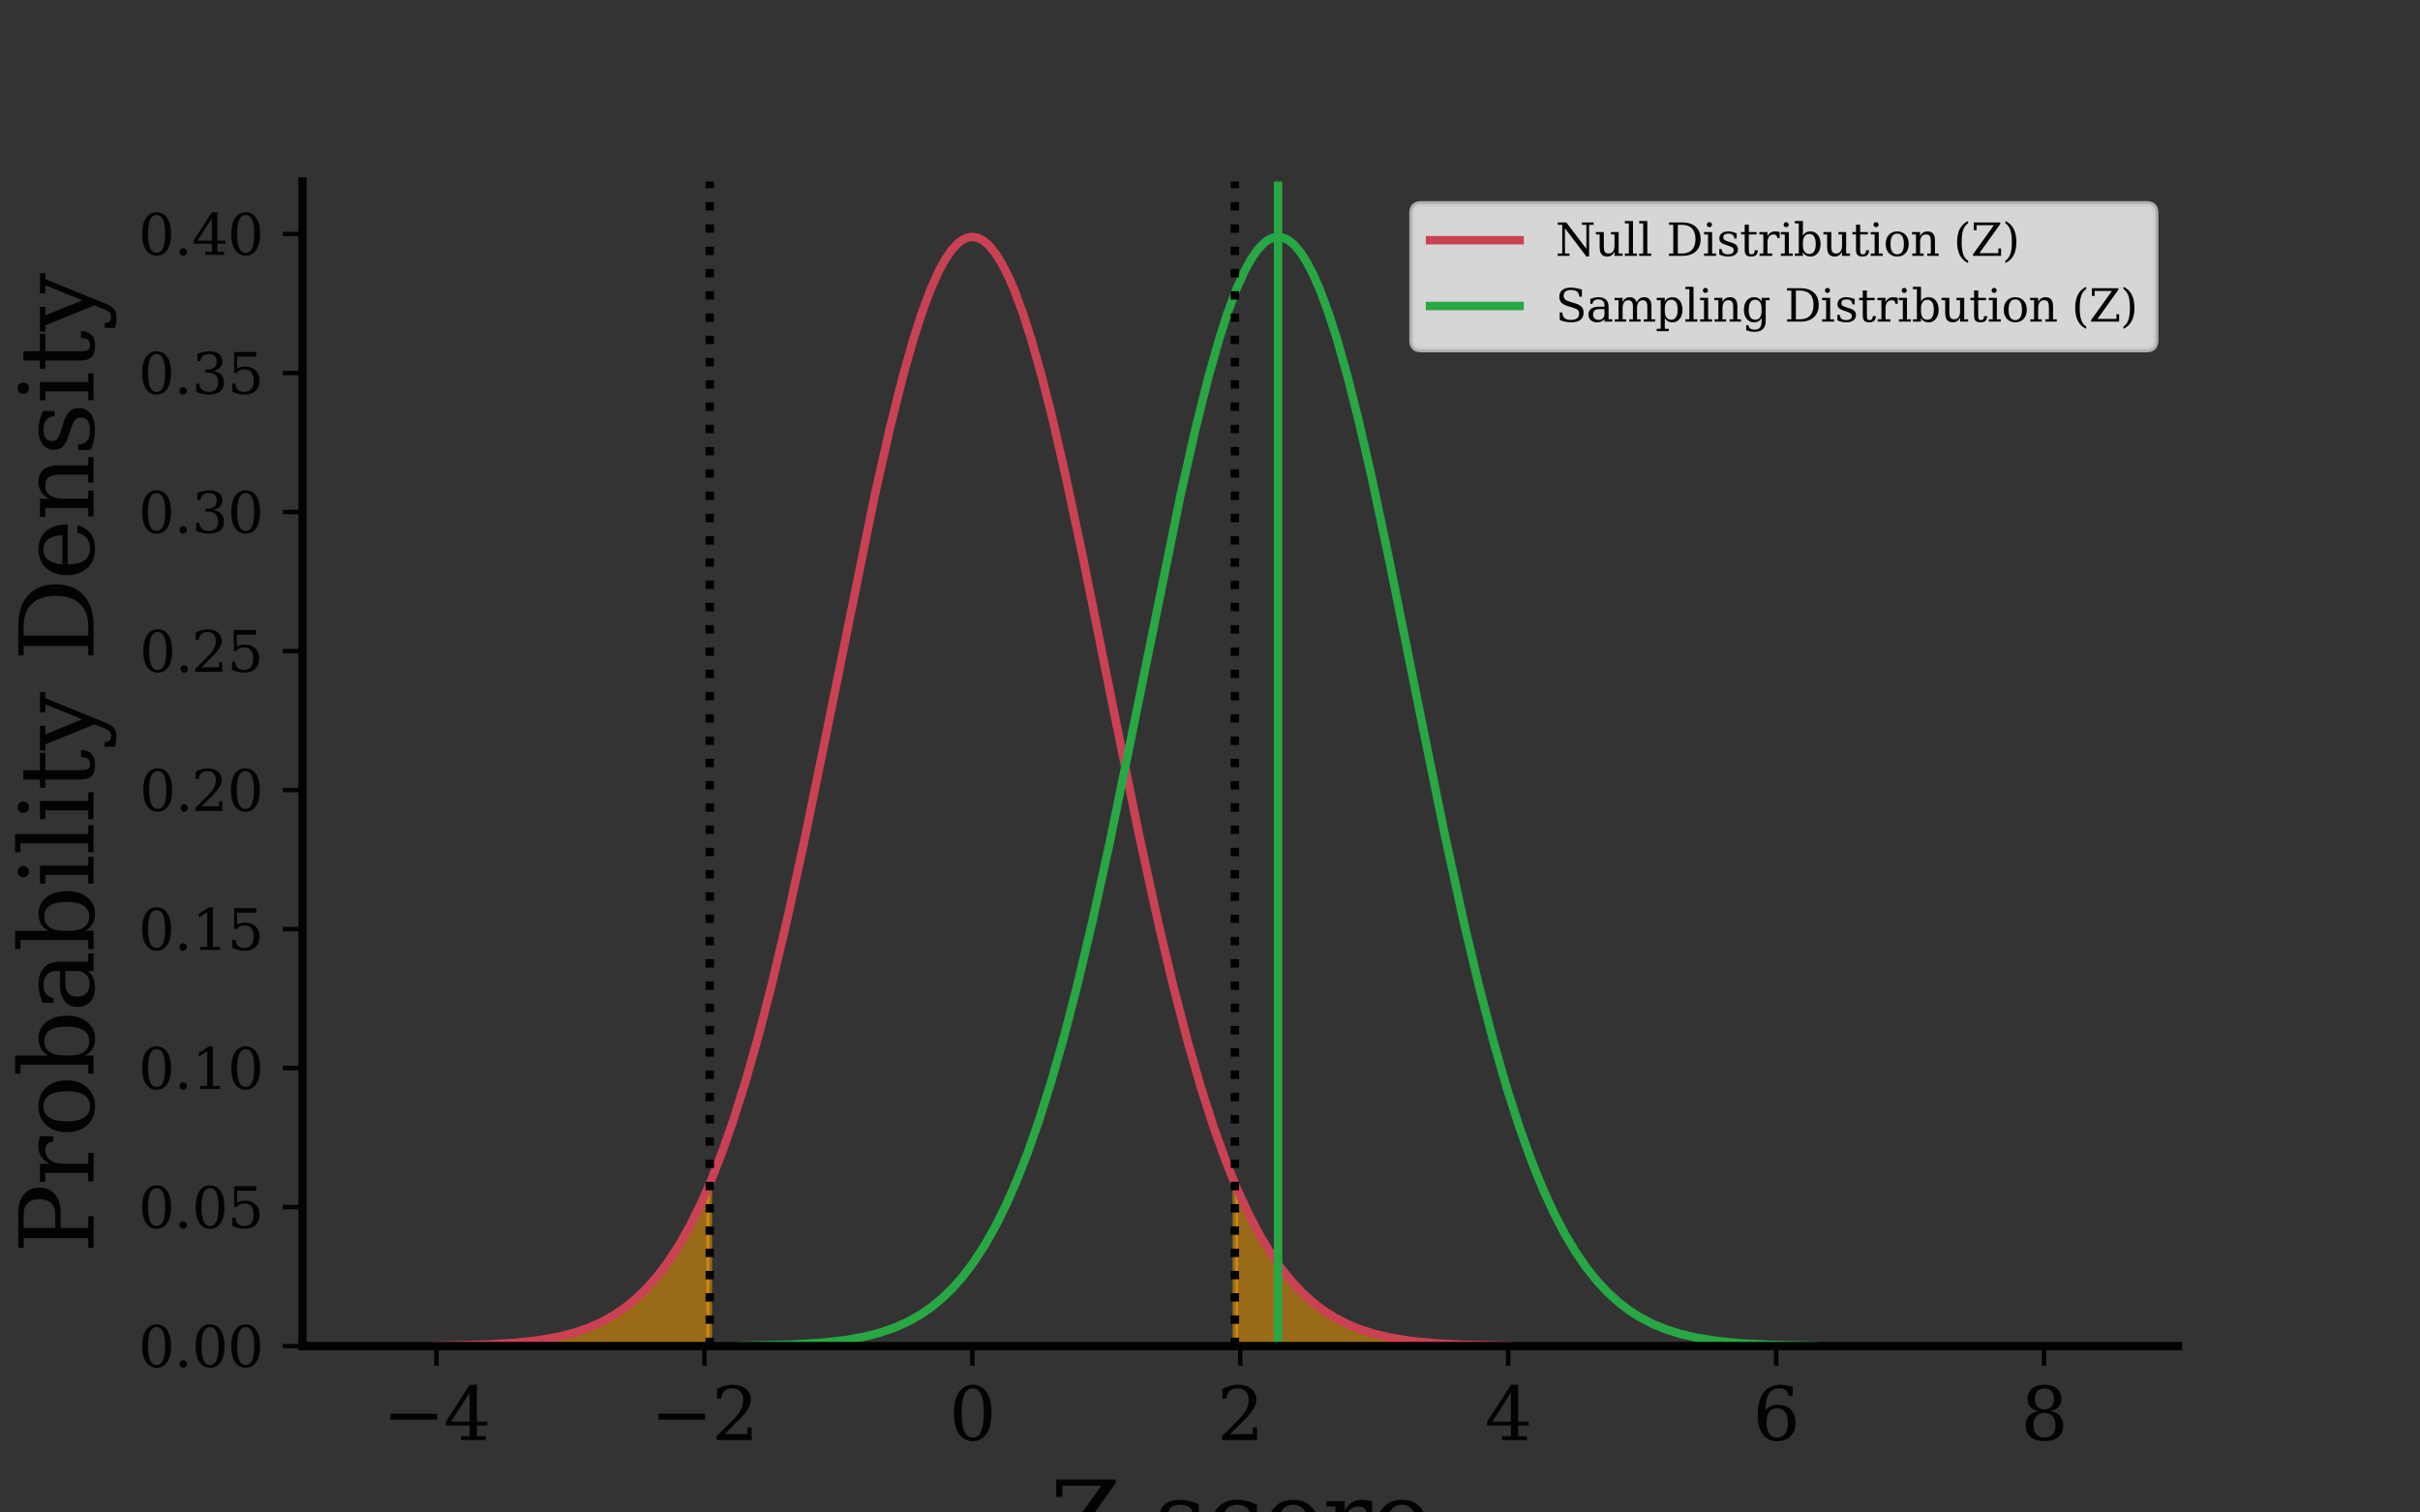 <?xml version="1.0" encoding="utf-8" standalone="no"?>
<!DOCTYPE svg PUBLIC "-//W3C//DTD SVG 1.1//EN"
  "http://www.w3.org/Graphics/SVG/1.1/DTD/svg11.dtd">
<svg xmlns:xlink="http://www.w3.org/1999/xlink" width="432pt" height="270pt" viewBox="0 0 432 270" xmlns="http://www.w3.org/2000/svg" version="1.1">
 <rect x="0" y="0" width="432" height="270" fill="#333333" stroke="none"/>
 <defs>
  <style type="text/css">*{stroke-linejoin: round; stroke-linecap: butt}</style>
 </defs>
 <g id="figure_1">
  <g id="patch_1">
   <path d="M 0 270 
L 432 270 
L 432 0 
L 0 0 
L 0 270 
z
" style="fill: none"/>
  </g>
  <g id="axes_1">
   <g id="patch_2">
    <path d="M 54 240.3 
L 388.8 240.3 
L 388.8 32.4 
L 54 32.4 
L 54 240.3 
z
" style="fill: none"/>
   </g>
   <g id="PolyCollection_1">
    <path d="M 77.914 240.3 
L 77.914 240.234 
L 78.298 240.229 
L 78.681 240.225 
L 79.064 240.22 
L 79.448 240.214 
L 79.831 240.209 
L 80.215 240.203 
L 80.598 240.197 
L 80.981 240.19 
L 81.365 240.183 
L 81.748 240.175 
L 82.132 240.168 
L 82.515 240.159 
L 82.898 240.15 
L 83.282 240.141 
L 83.665 240.131 
L 84.049 240.121 
L 84.432 240.11 
L 84.815 240.098 
L 85.199 240.086 
L 85.582 240.072 
L 85.966 240.059 
L 86.349 240.044 
L 86.732 240.029 
L 87.116 240.013 
L 87.499 239.995 
L 87.883 239.977 
L 88.266 239.958 
L 88.649 239.938 
L 89.033 239.917 
L 89.416 239.895 
L 89.8 239.871 
L 90.183 239.847 
L 90.566 239.821 
L 90.95 239.793 
L 91.333 239.765 
L 91.717 239.734 
L 92.1 239.702 
L 92.483 239.669 
L 92.867 239.634 
L 93.25 239.597 
L 93.633 239.558 
L 94.017 239.517 
L 94.4 239.475 
L 94.784 239.43 
L 95.167 239.383 
L 95.55 239.333 
L 95.934 239.281 
L 96.317 239.227 
L 96.701 239.17 
L 97.084 239.111 
L 97.467 239.048 
L 97.851 238.983 
L 98.234 238.914 
L 98.618 238.843 
L 99.001 238.768 
L 99.384 238.69 
L 99.768 238.608 
L 100.151 238.522 
L 100.535 238.433 
L 100.918 238.339 
L 101.301 238.242 
L 101.685 238.14 
L 102.068 238.033 
L 102.452 237.922 
L 102.835 237.807 
L 103.218 237.686 
L 103.602 237.56 
L 103.985 237.429 
L 104.369 237.292 
L 104.752 237.15 
L 105.135 237.001 
L 105.519 236.847 
L 105.902 236.686 
L 106.286 236.519 
L 106.669 236.345 
L 107.052 236.164 
L 107.436 235.976 
L 107.819 235.78 
L 108.203 235.577 
L 108.586 235.366 
L 108.969 235.147 
L 109.353 234.92 
L 109.736 234.684 
L 110.119 234.439 
L 110.503 234.185 
L 110.886 233.922 
L 111.27 233.649 
L 111.653 233.366 
L 112.036 233.073 
L 112.42 232.77 
L 112.803 232.456 
L 113.187 232.131 
L 113.57 231.794 
L 113.953 231.447 
L 114.337 231.087 
L 114.72 230.715 
L 115.104 230.33 
L 115.487 229.933 
L 115.87 229.523 
L 116.254 229.099 
L 116.637 228.662 
L 117.021 228.211 
L 117.404 227.745 
L 117.787 227.265 
L 118.171 226.77 
L 118.554 226.26 
L 118.938 225.734 
L 119.321 225.193 
L 119.704 224.635 
L 120.088 224.061 
L 120.471 223.471 
L 120.855 222.863 
L 121.238 222.238 
L 121.621 221.596 
L 122.005 220.935 
L 122.388 220.257 
L 122.772 219.56 
L 123.155 218.844 
L 123.538 218.109 
L 123.922 217.355 
L 124.305 216.582 
L 124.689 215.788 
L 125.072 214.975 
L 125.455 214.141 
L 125.839 213.287 
L 126.222 212.413 
L 126.605 211.517 
L 126.605 240.3 
L 126.605 240.3 
L 126.222 240.3 
L 125.839 240.3 
L 125.455 240.3 
L 125.072 240.3 
L 124.689 240.3 
L 124.305 240.3 
L 123.922 240.3 
L 123.538 240.3 
L 123.155 240.3 
L 122.772 240.3 
L 122.388 240.3 
L 122.005 240.3 
L 121.621 240.3 
L 121.238 240.3 
L 120.855 240.3 
L 120.471 240.3 
L 120.088 240.3 
L 119.704 240.3 
L 119.321 240.3 
L 118.938 240.3 
L 118.554 240.3 
L 118.171 240.3 
L 117.787 240.3 
L 117.404 240.3 
L 117.021 240.3 
L 116.637 240.3 
L 116.254 240.3 
L 115.87 240.3 
L 115.487 240.3 
L 115.104 240.3 
L 114.72 240.3 
L 114.337 240.3 
L 113.953 240.3 
L 113.57 240.3 
L 113.187 240.3 
L 112.803 240.3 
L 112.42 240.3 
L 112.036 240.3 
L 111.653 240.3 
L 111.27 240.3 
L 110.886 240.3 
L 110.503 240.3 
L 110.119 240.3 
L 109.736 240.3 
L 109.353 240.3 
L 108.969 240.3 
L 108.586 240.3 
L 108.203 240.3 
L 107.819 240.3 
L 107.436 240.3 
L 107.052 240.3 
L 106.669 240.3 
L 106.286 240.3 
L 105.902 240.3 
L 105.519 240.3 
L 105.135 240.3 
L 104.752 240.3 
L 104.369 240.3 
L 103.985 240.3 
L 103.602 240.3 
L 103.218 240.3 
L 102.835 240.3 
L 102.452 240.3 
L 102.068 240.3 
L 101.685 240.3 
L 101.301 240.3 
L 100.918 240.3 
L 100.535 240.3 
L 100.151 240.3 
L 99.768 240.3 
L 99.384 240.3 
L 99.001 240.3 
L 98.618 240.3 
L 98.234 240.3 
L 97.851 240.3 
L 97.467 240.3 
L 97.084 240.3 
L 96.701 240.3 
L 96.317 240.3 
L 95.934 240.3 
L 95.55 240.3 
L 95.167 240.3 
L 94.784 240.3 
L 94.4 240.3 
L 94.017 240.3 
L 93.633 240.3 
L 93.25 240.3 
L 92.867 240.3 
L 92.483 240.3 
L 92.1 240.3 
L 91.717 240.3 
L 91.333 240.3 
L 90.95 240.3 
L 90.566 240.3 
L 90.183 240.3 
L 89.8 240.3 
L 89.416 240.3 
L 89.033 240.3 
L 88.649 240.3 
L 88.266 240.3 
L 87.883 240.3 
L 87.499 240.3 
L 87.116 240.3 
L 86.732 240.3 
L 86.349 240.3 
L 85.966 240.3 
L 85.582 240.3 
L 85.199 240.3 
L 84.815 240.3 
L 84.432 240.3 
L 84.049 240.3 
L 83.665 240.3 
L 83.282 240.3 
L 82.898 240.3 
L 82.515 240.3 
L 82.132 240.3 
L 81.748 240.3 
L 81.365 240.3 
L 80.981 240.3 
L 80.598 240.3 
L 80.215 240.3 
L 79.831 240.3 
L 79.448 240.3 
L 79.064 240.3 
L 78.681 240.3 
L 78.298 240.3 
L 77.914 240.3 
z
" clip-path="url(#pbe7013526d)" style="fill: #ffa500; fill-opacity: 0.5; stroke: #ffa500; stroke-opacity: 0.5"/>
    <path d="M 220.537 240.3 
L 220.537 211.517 
L 220.921 212.413 
L 221.304 213.287 
L 221.688 214.141 
L 222.071 214.975 
L 222.454 215.788 
L 222.838 216.582 
L 223.221 217.355 
L 223.605 218.109 
L 223.988 218.844 
L 224.371 219.56 
L 224.755 220.257 
L 225.138 220.935 
L 225.522 221.596 
L 225.905 222.238 
L 226.288 222.863 
L 226.672 223.471 
L 227.055 224.061 
L 227.438 224.635 
L 227.822 225.193 
L 228.205 225.734 
L 228.589 226.26 
L 228.972 226.77 
L 229.355 227.265 
L 229.739 227.745 
L 230.122 228.211 
L 230.506 228.662 
L 230.889 229.099 
L 231.272 229.523 
L 231.656 229.933 
L 232.039 230.33 
L 232.423 230.715 
L 232.806 231.087 
L 233.189 231.447 
L 233.573 231.794 
L 233.956 232.131 
L 234.34 232.456 
L 234.723 232.77 
L 235.106 233.073 
L 235.49 233.366 
L 235.873 233.649 
L 236.257 233.922 
L 236.64 234.185 
L 237.023 234.439 
L 237.407 234.684 
L 237.79 234.92 
L 238.174 235.147 
L 238.557 235.366 
L 238.94 235.577 
L 239.324 235.78 
L 239.707 235.976 
L 240.091 236.164 
L 240.474 236.345 
L 240.857 236.519 
L 241.241 236.686 
L 241.624 236.847 
L 242.008 237.001 
L 242.391 237.15 
L 242.774 237.292 
L 243.158 237.429 
L 243.541 237.56 
L 243.924 237.686 
L 244.308 237.807 
L 244.691 237.922 
L 245.075 238.033 
L 245.458 238.14 
L 245.841 238.242 
L 246.225 238.339 
L 246.608 238.433 
L 246.992 238.522 
L 247.375 238.608 
L 247.758 238.69 
L 248.142 238.768 
L 248.525 238.843 
L 248.909 238.914 
L 249.292 238.983 
L 249.675 239.048 
L 250.059 239.111 
L 250.442 239.17 
L 250.826 239.227 
L 251.209 239.281 
L 251.592 239.333 
L 251.976 239.383 
L 252.359 239.43 
L 252.743 239.475 
L 253.126 239.517 
L 253.509 239.558 
L 253.893 239.597 
L 254.276 239.634 
L 254.66 239.669 
L 255.043 239.702 
L 255.426 239.734 
L 255.81 239.765 
L 256.193 239.793 
L 256.577 239.821 
L 256.96 239.847 
L 257.343 239.871 
L 257.727 239.895 
L 258.11 239.917 
L 258.494 239.938 
L 258.877 239.958 
L 259.26 239.977 
L 259.644 239.995 
L 260.027 240.013 
L 260.41 240.029 
L 260.794 240.044 
L 261.177 240.059 
L 261.561 240.072 
L 261.944 240.086 
L 262.327 240.098 
L 262.711 240.11 
L 263.094 240.121 
L 263.478 240.131 
L 263.861 240.141 
L 264.244 240.15 
L 264.628 240.159 
L 265.011 240.168 
L 265.395 240.175 
L 265.778 240.183 
L 266.161 240.19 
L 266.545 240.197 
L 266.928 240.203 
L 267.312 240.209 
L 267.695 240.214 
L 268.078 240.22 
L 268.462 240.225 
L 268.845 240.229 
L 269.229 240.234 
L 269.229 240.3 
L 269.229 240.3 
L 268.845 240.3 
L 268.462 240.3 
L 268.078 240.3 
L 267.695 240.3 
L 267.312 240.3 
L 266.928 240.3 
L 266.545 240.3 
L 266.161 240.3 
L 265.778 240.3 
L 265.395 240.3 
L 265.011 240.3 
L 264.628 240.3 
L 264.244 240.3 
L 263.861 240.3 
L 263.478 240.3 
L 263.094 240.3 
L 262.711 240.3 
L 262.327 240.3 
L 261.944 240.3 
L 261.561 240.3 
L 261.177 240.3 
L 260.794 240.3 
L 260.41 240.3 
L 260.027 240.3 
L 259.644 240.3 
L 259.26 240.3 
L 258.877 240.3 
L 258.494 240.3 
L 258.11 240.3 
L 257.727 240.3 
L 257.343 240.3 
L 256.96 240.3 
L 256.577 240.3 
L 256.193 240.3 
L 255.81 240.3 
L 255.426 240.3 
L 255.043 240.3 
L 254.66 240.3 
L 254.276 240.3 
L 253.893 240.3 
L 253.509 240.3 
L 253.126 240.3 
L 252.743 240.3 
L 252.359 240.3 
L 251.976 240.3 
L 251.592 240.3 
L 251.209 240.3 
L 250.826 240.3 
L 250.442 240.3 
L 250.059 240.3 
L 249.675 240.3 
L 249.292 240.3 
L 248.909 240.3 
L 248.525 240.3 
L 248.142 240.3 
L 247.758 240.3 
L 247.375 240.3 
L 246.992 240.3 
L 246.608 240.3 
L 246.225 240.3 
L 245.841 240.3 
L 245.458 240.3 
L 245.075 240.3 
L 244.691 240.3 
L 244.308 240.3 
L 243.924 240.3 
L 243.541 240.3 
L 243.158 240.3 
L 242.774 240.3 
L 242.391 240.3 
L 242.008 240.3 
L 241.624 240.3 
L 241.241 240.3 
L 240.857 240.3 
L 240.474 240.3 
L 240.091 240.3 
L 239.707 240.3 
L 239.324 240.3 
L 238.94 240.3 
L 238.557 240.3 
L 238.174 240.3 
L 237.79 240.3 
L 237.407 240.3 
L 237.023 240.3 
L 236.64 240.3 
L 236.257 240.3 
L 235.873 240.3 
L 235.49 240.3 
L 235.106 240.3 
L 234.723 240.3 
L 234.34 240.3 
L 233.956 240.3 
L 233.573 240.3 
L 233.189 240.3 
L 232.806 240.3 
L 232.423 240.3 
L 232.039 240.3 
L 231.656 240.3 
L 231.272 240.3 
L 230.889 240.3 
L 230.506 240.3 
L 230.122 240.3 
L 229.739 240.3 
L 229.355 240.3 
L 228.972 240.3 
L 228.589 240.3 
L 228.205 240.3 
L 227.822 240.3 
L 227.438 240.3 
L 227.055 240.3 
L 226.672 240.3 
L 226.288 240.3 
L 225.905 240.3 
L 225.522 240.3 
L 225.138 240.3 
L 224.755 240.3 
L 224.371 240.3 
L 223.988 240.3 
L 223.605 240.3 
L 223.221 240.3 
L 222.838 240.3 
L 222.454 240.3 
L 222.071 240.3 
L 221.688 240.3 
L 221.304 240.3 
L 220.921 240.3 
L 220.537 240.3 
z
" clip-path="url(#pbe7013526d)" style="fill: #ffa500; fill-opacity: 0.5; stroke: #ffa500; stroke-opacity: 0.5"/>
   </g>
   <g id="matplotlib.axis_1">
    <g id="xtick_1">
     <g id="line2d_1">
      <defs>
       <path id="m7145b88fa6" d="M 0 0 
L 0 3.5 
" style="stroke: #030303; stroke-width: 0.8"/>
      </defs>
      <g>
       <use xlink:href="#m7145b88fa6" x="77.914" y="240.3" style="fill: #030303; stroke: #030303; stroke-width: 0.8"/>
      </g>
     </g>
     <g id="text_1">
      <!-- $\mathdefault{−4}$ -->
      <g style="fill: #030303" transform="translate(68.294 257.178) scale(0.13 -0.13)">
       <defs>
        <path id="DejaVuSerif-2212" d="M 678 2259 
L 4684 2259 
L 4684 1753 
L 678 1753 
L 678 2259 
z
" transform="scale(0.016)"/>
        <path id="DejaVuSerif-34" d="M 2234 1581 
L 2234 4063 
L 641 1581 
L 2234 1581 
z
M 3609 0 
L 1484 0 
L 1484 331 
L 2234 331 
L 2234 1247 
L 197 1247 
L 197 1588 
L 2241 4750 
L 2859 4750 
L 2859 1581 
L 3750 1581 
L 3750 1247 
L 2859 1247 
L 2859 331 
L 3609 331 
L 3609 0 
z
" transform="scale(0.016)"/>
       </defs>
       <use xlink:href="#DejaVuSerif-2212" transform="translate(0 0.781)"/>
       <use xlink:href="#DejaVuSerif-34" transform="translate(83.789 0.781)"/>
      </g>
     </g>
    </g>
    <g id="xtick_2">
     <g id="line2d_2">
      <g>
       <use xlink:href="#m7145b88fa6" x="125.743" y="240.3" style="fill: #030303; stroke: #030303; stroke-width: 0.8"/>
      </g>
     </g>
     <g id="text_2">
      <!-- $\mathdefault{−2}$ -->
      <g style="fill: #030303" transform="translate(116.123 257.178) scale(0.13 -0.13)">
       <defs>
        <path id="DejaVuSerif-32" d="M 819 3553 
L 469 3553 
L 469 4384 
Q 803 4563 1142 4656 
Q 1481 4750 1806 4750 
Q 2534 4750 2956 4397 
Q 3378 4044 3378 3438 
Q 3378 2753 2422 1800 
Q 2347 1728 2309 1691 
L 1131 513 
L 3078 513 
L 3078 1088 
L 3444 1088 
L 3444 0 
L 434 0 
L 434 341 
L 1850 1753 
Q 2319 2222 2519 2614 
Q 2719 3006 2719 3438 
Q 2719 3909 2473 4175 
Q 2228 4441 1797 4441 
Q 1350 4441 1106 4219 
Q 863 3997 819 3553 
z
" transform="scale(0.016)"/>
       </defs>
       <use xlink:href="#DejaVuSerif-2212" transform="translate(0 0.781)"/>
       <use xlink:href="#DejaVuSerif-32" transform="translate(83.789 0.781)"/>
      </g>
     </g>
    </g>
    <g id="xtick_3">
     <g id="line2d_3">
      <g>
       <use xlink:href="#m7145b88fa6" x="173.571" y="240.3" style="fill: #030303; stroke: #030303; stroke-width: 0.8"/>
      </g>
     </g>
     <g id="text_3">
      <!-- $\mathdefault{0}$ -->
      <g style="fill: #030303" transform="translate(169.411 257.178) scale(0.13 -0.13)">
       <defs>
        <path id="DejaVuSerif-30" d="M 2034 219 
Q 2513 219 2750 744 
Q 2988 1269 2988 2328 
Q 2988 3391 2750 3916 
Q 2513 4441 2034 4441 
Q 1556 4441 1318 3916 
Q 1081 3391 1081 2328 
Q 1081 1269 1318 744 
Q 1556 219 2034 219 
z
M 2034 -91 
Q 1275 -91 848 546 
Q 422 1184 422 2328 
Q 422 3475 848 4112 
Q 1275 4750 2034 4750 
Q 2797 4750 3222 4112 
Q 3647 3475 3647 2328 
Q 3647 1184 3222 546 
Q 2797 -91 2034 -91 
z
" transform="scale(0.016)"/>
       </defs>
       <use xlink:href="#DejaVuSerif-30" transform="translate(0 0.781)"/>
      </g>
     </g>
    </g>
    <g id="xtick_4">
     <g id="line2d_4">
      <g>
       <use xlink:href="#m7145b88fa6" x="221.4" y="240.3" style="fill: #030303; stroke: #030303; stroke-width: 0.8"/>
      </g>
     </g>
     <g id="text_4">
      <!-- $\mathdefault{2}$ -->
      <g style="fill: #030303" transform="translate(217.24 257.178) scale(0.13 -0.13)">
       <use xlink:href="#DejaVuSerif-32" transform="translate(0 0.781)"/>
      </g>
     </g>
    </g>
    <g id="xtick_5">
     <g id="line2d_5">
      <g>
       <use xlink:href="#m7145b88fa6" x="269.229" y="240.3" style="fill: #030303; stroke: #030303; stroke-width: 0.8"/>
      </g>
     </g>
     <g id="text_5">
      <!-- $\mathdefault{4}$ -->
      <g style="fill: #030303" transform="translate(265.069 257.178) scale(0.13 -0.13)">
       <use xlink:href="#DejaVuSerif-34" transform="translate(0 0.781)"/>
      </g>
     </g>
    </g>
    <g id="xtick_6">
     <g id="line2d_6">
      <g>
       <use xlink:href="#m7145b88fa6" x="317.057" y="240.3" style="fill: #030303; stroke: #030303; stroke-width: 0.8"/>
      </g>
     </g>
     <g id="text_6">
      <!-- $\mathdefault{6}$ -->
      <g style="fill: #030303" transform="translate(312.897 257.178) scale(0.13 -0.13)">
       <defs>
        <path id="DejaVuSerif-36" d="M 2094 219 
Q 2534 219 2771 542 
Q 3009 866 3009 1472 
Q 3009 2078 2771 2401 
Q 2534 2725 2094 2725 
Q 1647 2725 1412 2412 
Q 1178 2100 1178 1509 
Q 1178 888 1415 553 
Q 1653 219 2094 219 
z
M 1075 2569 
Q 1288 2803 1556 2918 
Q 1825 3034 2163 3034 
Q 2859 3034 3264 2615 
Q 3669 2197 3669 1472 
Q 3669 763 3233 336 
Q 2797 -91 2069 -91 
Q 1278 -91 853 498 
Q 428 1088 428 2181 
Q 428 3406 931 4078 
Q 1434 4750 2350 4750 
Q 2597 4750 2869 4703 
Q 3141 4656 3425 4563 
L 3425 3794 
L 3072 3794 
Q 3034 4109 2831 4275 
Q 2628 4441 2284 4441 
Q 1678 4441 1381 3981 
Q 1084 3522 1075 2569 
z
" transform="scale(0.016)"/>
       </defs>
       <use xlink:href="#DejaVuSerif-36" transform="translate(0 0.781)"/>
      </g>
     </g>
    </g>
    <g id="xtick_7">
     <g id="line2d_7">
      <g>
       <use xlink:href="#m7145b88fa6" x="364.886" y="240.3" style="fill: #030303; stroke: #030303; stroke-width: 0.8"/>
      </g>
     </g>
     <g id="text_7">
      <!-- $\mathdefault{8}$ -->
      <g style="fill: #030303" transform="translate(360.726 257.178) scale(0.13 -0.13)">
       <defs>
        <path id="DejaVuSerif-38" d="M 2981 1275 
Q 2981 1775 2732 2051 
Q 2484 2328 2034 2328 
Q 1584 2328 1336 2051 
Q 1088 1775 1088 1275 
Q 1088 772 1336 495 
Q 1584 219 2034 219 
Q 2484 219 2732 495 
Q 2981 772 2981 1275 
z
M 2853 3541 
Q 2853 3966 2637 4203 
Q 2422 4441 2034 4441 
Q 1650 4441 1433 4203 
Q 1216 3966 1216 3541 
Q 1216 3113 1433 2875 
Q 1650 2638 2034 2638 
Q 2422 2638 2637 2875 
Q 2853 3113 2853 3541 
z
M 2516 2484 
Q 3047 2413 3344 2092 
Q 3641 1772 3641 1275 
Q 3641 619 3225 264 
Q 2809 -91 2034 -91 
Q 1263 -91 845 264 
Q 428 619 428 1275 
Q 428 1772 725 2092 
Q 1022 2413 1556 2484 
Q 1084 2569 832 2842 
Q 581 3116 581 3541 
Q 581 4103 968 4426 
Q 1356 4750 2034 4750 
Q 2713 4750 3100 4426 
Q 3488 4103 3488 3541 
Q 3488 3116 3236 2842 
Q 2984 2569 2516 2484 
z
" transform="scale(0.016)"/>
       </defs>
       <use xlink:href="#DejaVuSerif-38" transform="translate(0 0.781)"/>
      </g>
     </g>
    </g>
    <g id="text_8">
     <!-- Z-score -->
     <g style="fill: #030303" transform="translate(187.4 277.559) scale(0.18 -0.18)">
      <defs>
       <path id="DejaVuSerif-5a" d="M 288 0 
L 288 225 
L 3194 4281 
L 781 4281 
L 781 3584 
L 397 3584 
L 397 4666 
L 4084 4666 
L 4084 4441 
L 1178 384 
L 3816 384 
L 3816 1038 
L 4197 1038 
L 4197 0 
L 288 0 
z
" transform="scale(0.016)"/>
       <path id="DejaVuSerif-2d" d="M 281 1959 
L 1881 1959 
L 1881 1472 
L 281 1472 
L 281 1959 
z
" transform="scale(0.016)"/>
       <path id="DejaVuSerif-73" d="M 359 184 
L 359 959 
L 691 959 
Q 703 588 923 403 
Q 1144 219 1575 219 
Q 1963 219 2166 364 
Q 2369 509 2369 788 
Q 2369 1006 2220 1140 
Q 2072 1275 1594 1428 
L 1178 1569 
Q 750 1706 558 1912 
Q 366 2119 366 2438 
Q 366 2894 700 3153 
Q 1034 3413 1625 3413 
Q 1888 3413 2178 3344 
Q 2469 3275 2778 3144 
L 2778 2419 
L 2447 2419 
Q 2434 2741 2221 2922 
Q 2009 3103 1644 3103 
Q 1281 3103 1095 2975 
Q 909 2847 909 2591 
Q 909 2381 1050 2254 
Q 1191 2128 1613 1997 
L 2069 1856 
Q 2541 1709 2748 1489 
Q 2956 1269 2956 922 
Q 2956 450 2595 179 
Q 2234 -91 1600 -91 
Q 1278 -91 972 -22 
Q 666 47 359 184 
z
" transform="scale(0.016)"/>
       <path id="DejaVuSerif-63" d="M 3291 997 
Q 3169 466 2822 187 
Q 2475 -91 1925 -91 
Q 1200 -91 759 389 
Q 319 869 319 1663 
Q 319 2459 759 2936 
Q 1200 3413 1925 3413 
Q 2241 3413 2553 3339 
Q 2866 3266 3181 3116 
L 3181 2266 
L 2847 2266 
Q 2781 2703 2561 2903 
Q 2341 3103 1931 3103 
Q 1466 3103 1228 2742 
Q 991 2381 991 1663 
Q 991 944 1227 581 
Q 1463 219 1931 219 
Q 2303 219 2525 412 
Q 2747 606 2828 997 
L 3291 997 
z
" transform="scale(0.016)"/>
       <path id="DejaVuSerif-6f" d="M 1925 219 
Q 2388 219 2623 584 
Q 2859 950 2859 1663 
Q 2859 2375 2623 2739 
Q 2388 3103 1925 3103 
Q 1463 3103 1227 2739 
Q 991 2375 991 1663 
Q 991 950 1228 584 
Q 1466 219 1925 219 
z
M 1925 -91 
Q 1200 -91 759 389 
Q 319 869 319 1663 
Q 319 2456 758 2934 
Q 1197 3413 1925 3413 
Q 2653 3413 3092 2934 
Q 3531 2456 3531 1663 
Q 3531 869 3092 389 
Q 2653 -91 1925 -91 
z
" transform="scale(0.016)"/>
       <path id="DejaVuSerif-72" d="M 3059 3328 
L 3059 2497 
L 2728 2497 
Q 2713 2744 2591 2866 
Q 2469 2988 2234 2988 
Q 1809 2988 1582 2694 
Q 1356 2400 1356 1850 
L 1356 331 
L 2022 331 
L 2022 0 
L 263 0 
L 263 331 
L 781 331 
L 781 2994 
L 231 2994 
L 231 3322 
L 1356 3322 
L 1356 2731 
Q 1525 3078 1790 3245 
Q 2056 3413 2438 3413 
Q 2578 3413 2733 3391 
Q 2888 3369 3059 3328 
z
" transform="scale(0.016)"/>
       <path id="DejaVuSerif-65" d="M 3469 1600 
L 991 1600 
L 991 1575 
Q 991 903 1244 561 
Q 1497 219 1991 219 
Q 2369 219 2611 417 
Q 2853 616 2950 1006 
L 3413 1006 
Q 3275 459 2904 184 
Q 2534 -91 1931 -91 
Q 1203 -91 761 389 
Q 319 869 319 1663 
Q 319 2450 753 2931 
Q 1188 3413 1894 3413 
Q 2647 3413 3050 2948 
Q 3453 2484 3469 1600 
z
M 2791 1931 
Q 2772 2513 2545 2808 
Q 2319 3103 1894 3103 
Q 1497 3103 1269 2806 
Q 1041 2509 991 1931 
L 2791 1931 
z
" transform="scale(0.016)"/>
      </defs>
      <use xlink:href="#DejaVuSerif-5a"/>
      <use xlink:href="#DejaVuSerif-2d" x="69.482"/>
      <use xlink:href="#DejaVuSerif-73" x="103.271"/>
      <use xlink:href="#DejaVuSerif-63" x="154.59"/>
      <use xlink:href="#DejaVuSerif-6f" x="210.596"/>
      <use xlink:href="#DejaVuSerif-72" x="270.801"/>
      <use xlink:href="#DejaVuSerif-65" x="318.604"/>
     </g>
    </g>
   </g>
   <g id="matplotlib.axis_2">
    <g id="ytick_1">
     <g id="line2d_8">
      <defs>
       <path id="m18f5ab266f" d="M 0 0 
L -3.5 0 
" style="stroke: #030303; stroke-width: 0.8"/>
      </defs>
      <g>
       <use xlink:href="#m18f5ab266f" x="54" y="240.3" style="fill: #030303; stroke: #030303; stroke-width: 0.8"/>
      </g>
     </g>
     <g id="text_9">
      <!-- $\mathdefault{0.00}$ -->
      <g style="fill: #030303" transform="translate(24.7 244.099) scale(0.1 -0.1)">
       <defs>
        <path id="DejaVuSerif-2e" d="M 603 325 
Q 603 500 722 622 
Q 841 744 1019 744 
Q 1191 744 1312 622 
Q 1434 500 1434 325 
Q 1434 153 1312 31 
Q 1191 -91 1019 -91 
Q 841 -91 722 29 
Q 603 150 603 325 
z
" transform="scale(0.016)"/>
       </defs>
       <use xlink:href="#DejaVuSerif-30" transform="translate(0 0.781)"/>
       <use xlink:href="#DejaVuSerif-2e" transform="translate(63.623 0.781)"/>
       <use xlink:href="#DejaVuSerif-30" transform="translate(95.41 0.781)"/>
       <use xlink:href="#DejaVuSerif-30" transform="translate(159.033 0.781)"/>
      </g>
     </g>
    </g>
    <g id="ytick_2">
     <g id="line2d_9">
      <g>
       <use xlink:href="#m18f5ab266f" x="54" y="215.484" style="fill: #030303; stroke: #030303; stroke-width: 0.8"/>
      </g>
     </g>
     <g id="text_10">
      <!-- $\mathdefault{0.05}$ -->
      <g style="fill: #030303" transform="translate(24.7 219.283) scale(0.1 -0.1)">
       <defs>
        <path id="DejaVuSerif-35" d="M 3219 4666 
L 3219 4153 
L 1081 4153 
L 1081 2816 
Q 1244 2928 1461 2984 
Q 1678 3041 1947 3041 
Q 2703 3041 3140 2622 
Q 3578 2203 3578 1478 
Q 3578 738 3136 323 
Q 2694 -91 1894 -91 
Q 1572 -91 1234 -12 
Q 897 66 544 225 
L 544 1131 
L 897 1131 
Q 925 688 1179 453 
Q 1434 219 1894 219 
Q 2388 219 2653 544 
Q 2919 869 2919 1478 
Q 2919 2084 2655 2407 
Q 2391 2731 1894 2731 
Q 1613 2731 1398 2631 
Q 1184 2531 1019 2322 
L 750 2322 
L 750 4666 
L 3219 4666 
z
" transform="scale(0.016)"/>
       </defs>
       <use xlink:href="#DejaVuSerif-30" transform="translate(0 0.781)"/>
       <use xlink:href="#DejaVuSerif-2e" transform="translate(63.623 0.781)"/>
       <use xlink:href="#DejaVuSerif-30" transform="translate(95.41 0.781)"/>
       <use xlink:href="#DejaVuSerif-35" transform="translate(159.033 0.781)"/>
      </g>
     </g>
    </g>
    <g id="ytick_3">
     <g id="line2d_10">
      <g>
       <use xlink:href="#m18f5ab266f" x="54" y="190.667" style="fill: #030303; stroke: #030303; stroke-width: 0.8"/>
      </g>
     </g>
     <g id="text_11">
      <!-- $\mathdefault{0.10}$ -->
      <g style="fill: #030303" transform="translate(24.7 194.466) scale(0.1 -0.1)">
       <defs>
        <path id="DejaVuSerif-31" d="M 909 0 
L 909 331 
L 1722 331 
L 1722 4213 
L 781 3603 
L 781 4013 
L 1919 4750 
L 2350 4750 
L 2350 331 
L 3163 331 
L 3163 0 
L 909 0 
z
" transform="scale(0.016)"/>
       </defs>
       <use xlink:href="#DejaVuSerif-30" transform="translate(0 0.781)"/>
       <use xlink:href="#DejaVuSerif-2e" transform="translate(63.623 0.781)"/>
       <use xlink:href="#DejaVuSerif-31" transform="translate(95.41 0.781)"/>
       <use xlink:href="#DejaVuSerif-30" transform="translate(159.033 0.781)"/>
      </g>
     </g>
    </g>
    <g id="ytick_4">
     <g id="line2d_11">
      <g>
       <use xlink:href="#m18f5ab266f" x="54" y="165.851" style="fill: #030303; stroke: #030303; stroke-width: 0.8"/>
      </g>
     </g>
     <g id="text_12">
      <!-- $\mathdefault{0.15}$ -->
      <g style="fill: #030303" transform="translate(24.7 169.65) scale(0.1 -0.1)">
       <use xlink:href="#DejaVuSerif-30" transform="translate(0 0.781)"/>
       <use xlink:href="#DejaVuSerif-2e" transform="translate(63.623 0.781)"/>
       <use xlink:href="#DejaVuSerif-31" transform="translate(95.41 0.781)"/>
       <use xlink:href="#DejaVuSerif-35" transform="translate(159.033 0.781)"/>
      </g>
     </g>
    </g>
    <g id="ytick_5">
     <g id="line2d_12">
      <g>
       <use xlink:href="#m18f5ab266f" x="54" y="141.034" style="fill: #030303; stroke: #030303; stroke-width: 0.8"/>
      </g>
     </g>
     <g id="text_13">
      <!-- $\mathdefault{0.20}$ -->
      <g style="fill: #030303" transform="translate(24.9 144.834) scale(0.1 -0.1)">
       <use xlink:href="#DejaVuSerif-30" transform="translate(0 0.781)"/>
       <use xlink:href="#DejaVuSerif-2e" transform="translate(63.623 0.781)"/>
       <use xlink:href="#DejaVuSerif-32" transform="translate(92.785 0.781)"/>
       <use xlink:href="#DejaVuSerif-30" transform="translate(156.408 0.781)"/>
      </g>
     </g>
    </g>
    <g id="ytick_6">
     <g id="line2d_13">
      <g>
       <use xlink:href="#m18f5ab266f" x="54" y="116.218" style="fill: #030303; stroke: #030303; stroke-width: 0.8"/>
      </g>
     </g>
     <g id="text_14">
      <!-- $\mathdefault{0.25}$ -->
      <g style="fill: #030303" transform="translate(24.9 120.017) scale(0.1 -0.1)">
       <use xlink:href="#DejaVuSerif-30" transform="translate(0 0.781)"/>
       <use xlink:href="#DejaVuSerif-2e" transform="translate(63.623 0.781)"/>
       <use xlink:href="#DejaVuSerif-32" transform="translate(92.785 0.781)"/>
       <use xlink:href="#DejaVuSerif-35" transform="translate(156.408 0.781)"/>
      </g>
     </g>
    </g>
    <g id="ytick_7">
     <g id="line2d_14">
      <g>
       <use xlink:href="#m18f5ab266f" x="54" y="91.401" style="fill: #030303; stroke: #030303; stroke-width: 0.8"/>
      </g>
     </g>
     <g id="text_15">
      <!-- $\mathdefault{0.30}$ -->
      <g style="fill: #030303" transform="translate(24.7 95.201) scale(0.1 -0.1)">
       <defs>
        <path id="DejaVuSerif-33" d="M 622 4469 
Q 988 4606 1323 4678 
Q 1659 4750 1953 4750 
Q 2638 4750 3022 4454 
Q 3406 4159 3406 3634 
Q 3406 3213 3140 2930 
Q 2875 2647 2388 2547 
Q 2963 2466 3280 2130 
Q 3597 1794 3597 1259 
Q 3597 606 3158 257 
Q 2719 -91 1894 -91 
Q 1528 -91 1179 -12 
Q 831 66 488 225 
L 488 1131 
L 838 1131 
Q 869 681 1141 450 
Q 1413 219 1906 219 
Q 2384 219 2661 495 
Q 2938 772 2938 1253 
Q 2938 1803 2653 2086 
Q 2369 2369 1819 2369 
L 1522 2369 
L 1522 2688 
L 1678 2688 
Q 2225 2688 2498 2914 
Q 2772 3141 2772 3597 
Q 2772 4006 2547 4223 
Q 2322 4441 1900 4441 
Q 1478 4441 1245 4241 
Q 1013 4041 972 3647 
L 622 3647 
L 622 4469 
z
" transform="scale(0.016)"/>
       </defs>
       <use xlink:href="#DejaVuSerif-30" transform="translate(0 0.781)"/>
       <use xlink:href="#DejaVuSerif-2e" transform="translate(63.623 0.781)"/>
       <use xlink:href="#DejaVuSerif-33" transform="translate(95.41 0.781)"/>
       <use xlink:href="#DejaVuSerif-30" transform="translate(159.033 0.781)"/>
      </g>
     </g>
    </g>
    <g id="ytick_8">
     <g id="line2d_15">
      <g>
       <use xlink:href="#m18f5ab266f" x="54" y="66.585" style="fill: #030303; stroke: #030303; stroke-width: 0.8"/>
      </g>
     </g>
     <g id="text_16">
      <!-- $\mathdefault{0.35}$ -->
      <g style="fill: #030303" transform="translate(24.7 70.384) scale(0.1 -0.1)">
       <use xlink:href="#DejaVuSerif-30" transform="translate(0 0.781)"/>
       <use xlink:href="#DejaVuSerif-2e" transform="translate(63.623 0.781)"/>
       <use xlink:href="#DejaVuSerif-33" transform="translate(95.41 0.781)"/>
       <use xlink:href="#DejaVuSerif-35" transform="translate(159.033 0.781)"/>
      </g>
     </g>
    </g>
    <g id="ytick_9">
     <g id="line2d_16">
      <g>
       <use xlink:href="#m18f5ab266f" x="54" y="41.769" style="fill: #030303; stroke: #030303; stroke-width: 0.8"/>
      </g>
     </g>
     <g id="text_17">
      <!-- $\mathdefault{0.40}$ -->
      <g style="fill: #030303" transform="translate(24.7 45.568) scale(0.1 -0.1)">
       <use xlink:href="#DejaVuSerif-30" transform="translate(0 0.781)"/>
       <use xlink:href="#DejaVuSerif-2e" transform="translate(63.623 0.781)"/>
       <use xlink:href="#DejaVuSerif-34" transform="translate(95.41 0.781)"/>
       <use xlink:href="#DejaVuSerif-30" transform="translate(159.033 0.781)"/>
      </g>
     </g>
    </g>
    <g id="text_18">
     <!-- Probability Density -->
     <g style="fill: #030303" transform="translate(16.701 223.75) rotate(-90) scale(0.18 -0.18)">
      <defs>
       <path id="DejaVuSerif-50" d="M 1581 2375 
L 2406 2375 
Q 2872 2375 3115 2626 
Q 3359 2878 3359 3353 
Q 3359 3831 3115 4081 
Q 2872 4331 2406 4331 
L 1581 4331 
L 1581 2375 
z
M 353 0 
L 353 331 
L 947 331 
L 947 4331 
L 353 4331 
L 353 4666 
L 2559 4666 
Q 3259 4666 3668 4311 
Q 4078 3956 4078 3353 
Q 4078 2753 3668 2397 
Q 3259 2041 2559 2041 
L 1581 2041 
L 1581 331 
L 2303 331 
L 2303 0 
L 353 0 
z
" transform="scale(0.016)"/>
       <path id="DejaVuSerif-62" d="M 738 331 
L 738 4531 
L 184 4531 
L 184 4863 
L 1313 4863 
L 1313 2803 
Q 1481 3116 1742 3264 
Q 2003 3413 2388 3413 
Q 3000 3413 3387 2928 
Q 3775 2444 3775 1663 
Q 3775 881 3387 395 
Q 3000 -91 2388 -91 
Q 2003 -91 1742 57 
Q 1481 206 1313 519 
L 1313 0 
L 184 0 
L 184 331 
L 738 331 
z
M 1313 1497 
Q 1313 897 1542 583 
Q 1772 269 2209 269 
Q 2650 269 2876 622 
Q 3103 975 3103 1663 
Q 3103 2353 2876 2703 
Q 2650 3053 2209 3053 
Q 1772 3053 1542 2737 
Q 1313 2422 1313 1825 
L 1313 1497 
z
" transform="scale(0.016)"/>
       <path id="DejaVuSerif-61" d="M 2547 1044 
L 2547 1747 
L 1806 1747 
Q 1378 1747 1168 1562 
Q 959 1378 959 997 
Q 959 650 1171 447 
Q 1384 244 1747 244 
Q 2106 244 2326 466 
Q 2547 688 2547 1044 
z
M 3122 2075 
L 3122 331 
L 3634 331 
L 3634 0 
L 2547 0 
L 2547 359 
Q 2356 128 2106 18 
Q 1856 -91 1522 -91 
Q 969 -91 644 203 
Q 319 497 319 997 
Q 319 1513 691 1797 
Q 1063 2081 1741 2081 
L 2547 2081 
L 2547 2309 
Q 2547 2688 2317 2895 
Q 2088 3103 1672 3103 
Q 1328 3103 1125 2947 
Q 922 2791 872 2484 
L 575 2484 
L 575 3156 
Q 875 3284 1158 3348 
Q 1441 3413 1709 3413 
Q 2400 3413 2761 3070 
Q 3122 2728 3122 2075 
z
" transform="scale(0.016)"/>
       <path id="DejaVuSerif-69" d="M 622 4353 
Q 622 4497 726 4603 
Q 831 4709 978 4709 
Q 1122 4709 1226 4603 
Q 1331 4497 1331 4353 
Q 1331 4206 1228 4103 
Q 1125 4000 978 4000 
Q 831 4000 726 4103 
Q 622 4206 622 4353 
z
M 1356 331 
L 1900 331 
L 1900 0 
L 231 0 
L 231 331 
L 781 331 
L 781 2988 
L 231 2988 
L 231 3322 
L 1356 3322 
L 1356 331 
z
" transform="scale(0.016)"/>
       <path id="DejaVuSerif-6c" d="M 1313 331 
L 1856 331 
L 1856 0 
L 184 0 
L 184 331 
L 738 331 
L 738 4531 
L 184 4531 
L 184 4863 
L 1313 4863 
L 1313 331 
z
" transform="scale(0.016)"/>
       <path id="DejaVuSerif-74" d="M 691 2988 
L 184 2988 
L 184 3322 
L 691 3322 
L 691 4353 
L 1269 4353 
L 1269 3322 
L 2350 3322 
L 2350 2988 
L 1269 2988 
L 1269 878 
Q 1269 456 1350 337 
Q 1431 219 1650 219 
Q 1875 219 1978 351 
Q 2081 484 2088 781 
L 2522 781 
Q 2497 328 2275 118 
Q 2053 -91 1600 -91 
Q 1103 -91 897 129 
Q 691 350 691 878 
L 691 2988 
z
" transform="scale(0.016)"/>
       <path id="DejaVuSerif-79" d="M 1381 -609 
L 1600 -56 
L 359 2988 
L -19 2988 
L -19 3322 
L 1509 3322 
L 1509 2988 
L 978 2988 
L 1913 703 
L 2847 2988 
L 2350 2988 
L 2350 3322 
L 3597 3322 
L 3597 2988 
L 3225 2988 
L 1703 -750 
Q 1547 -1138 1356 -1280 
Q 1166 -1422 819 -1422 
Q 672 -1422 517 -1397 
Q 363 -1372 206 -1325 
L 206 -691 
L 500 -691 
Q 519 -903 608 -995 
Q 697 -1088 884 -1088 
Q 1056 -1088 1161 -992 
Q 1266 -897 1381 -609 
z
" transform="scale(0.016)"/>
       <path id="DejaVuSerif-20" transform="scale(0.016)"/>
       <path id="DejaVuSerif-44" d="M 1581 331 
L 2163 331 
Q 3072 331 3558 850 
Q 4044 1369 4044 2338 
Q 4044 3306 3559 3818 
Q 3075 4331 2163 4331 
L 1581 4331 
L 1581 331 
z
M 353 0 
L 353 331 
L 947 331 
L 947 4331 
L 353 4331 
L 353 4666 
L 2209 4666 
Q 3416 4666 4089 4050 
Q 4763 3434 4763 2338 
Q 4763 1238 4088 619 
Q 3413 0 2209 0 
L 353 0 
z
" transform="scale(0.016)"/>
       <path id="DejaVuSerif-6e" d="M 263 0 
L 263 331 
L 781 331 
L 781 2988 
L 231 2988 
L 231 3322 
L 1356 3322 
L 1356 2731 
Q 1516 3069 1770 3241 
Q 2025 3413 2363 3413 
Q 2913 3413 3172 3097 
Q 3431 2781 3431 2113 
L 3431 331 
L 3944 331 
L 3944 0 
L 2356 0 
L 2356 331 
L 2853 331 
L 2853 1931 
Q 2853 2541 2703 2767 
Q 2553 2994 2175 2994 
Q 1775 2994 1565 2701 
Q 1356 2409 1356 1850 
L 1356 331 
L 1856 331 
L 1856 0 
L 263 0 
z
" transform="scale(0.016)"/>
      </defs>
      <use xlink:href="#DejaVuSerif-50"/>
      <use xlink:href="#DejaVuSerif-72" x="67.285"/>
      <use xlink:href="#DejaVuSerif-6f" x="115.088"/>
      <use xlink:href="#DejaVuSerif-62" x="175.293"/>
      <use xlink:href="#DejaVuSerif-61" x="239.307"/>
      <use xlink:href="#DejaVuSerif-62" x="298.926"/>
      <use xlink:href="#DejaVuSerif-69" x="362.939"/>
      <use xlink:href="#DejaVuSerif-6c" x="394.922"/>
      <use xlink:href="#DejaVuSerif-69" x="426.904"/>
      <use xlink:href="#DejaVuSerif-74" x="458.887"/>
      <use xlink:href="#DejaVuSerif-79" x="499.072"/>
      <use xlink:href="#DejaVuSerif-20" x="555.566"/>
      <use xlink:href="#DejaVuSerif-44" x="587.354"/>
      <use xlink:href="#DejaVuSerif-65" x="667.529"/>
      <use xlink:href="#DejaVuSerif-6e" x="726.709"/>
      <use xlink:href="#DejaVuSerif-73" x="791.113"/>
      <use xlink:href="#DejaVuSerif-69" x="842.432"/>
      <use xlink:href="#DejaVuSerif-74" x="874.414"/>
      <use xlink:href="#DejaVuSerif-79" x="914.6"/>
     </g>
    </g>
   </g>
   <g id="line2d_17">
    <path d="M 77.914 240.234 
L 86.732 240.029 
L 92.1 239.702 
L 96.317 239.227 
L 99.768 238.608 
L 102.452 237.922 
L 105.135 237.001 
L 107.436 235.976 
L 109.736 234.684 
L 111.653 233.366 
L 113.57 231.794 
L 115.487 229.933 
L 117.404 227.745 
L 119.321 225.193 
L 121.238 222.238 
L 123.155 218.844 
L 125.072 214.975 
L 126.989 210.6 
L 128.906 205.692 
L 130.823 200.232 
L 133.123 192.934 
L 135.424 184.822 
L 137.724 175.92 
L 140.408 164.604 
L 143.475 150.609 
L 147.309 131.959 
L 156.127 88.549 
L 158.811 76.637 
L 161.111 67.427 
L 163.028 60.632 
L 164.562 55.859 
L 166.095 51.737 
L 167.629 48.314 
L 168.779 46.23 
L 169.929 44.577 
L 171.079 43.366 
L 171.846 42.808 
L 172.613 42.453 
L 173.38 42.3 
L 174.147 42.351 
L 174.913 42.605 
L 175.68 43.062 
L 176.447 43.72 
L 177.597 45.079 
L 178.747 46.877 
L 179.897 49.102 
L 181.048 51.737 
L 182.581 55.859 
L 184.115 60.632 
L 186.032 67.427 
L 187.949 75.031 
L 190.249 85.037 
L 193.316 99.485 
L 198.3 124.293 
L 203.285 148.793 
L 206.735 164.604 
L 209.419 175.92 
L 212.103 186.23 
L 214.403 194.207 
L 216.703 201.369 
L 219.004 207.721 
L 220.921 212.413 
L 222.838 216.582 
L 224.755 220.257 
L 226.672 223.471 
L 228.589 226.26 
L 230.506 228.662 
L 232.423 230.715 
L 234.34 232.456 
L 236.257 233.922 
L 238.174 235.147 
L 240.474 236.345 
L 242.774 237.292 
L 245.458 238.14 
L 248.525 238.843 
L 251.976 239.383 
L 256.193 239.793 
L 261.561 240.072 
L 269.229 240.234 
L 269.229 240.234 
" clip-path="url(#pbe7013526d)" style="fill: none; stroke: #cb4154; stroke-width: 1.5; stroke-linecap: square"/>
   </g>
   <g id="line2d_18">
    <path d="M 132.491 240.234 
L 141.309 240.029 
L 146.677 239.702 
L 150.894 239.227 
L 154.344 238.608 
L 157.028 237.922 
L 159.712 237.001 
L 162.012 235.976 
L 164.313 234.684 
L 166.23 233.366 
L 168.147 231.794 
L 170.064 229.933 
L 171.981 227.745 
L 173.898 225.193 
L 175.815 222.238 
L 177.732 218.844 
L 179.649 214.975 
L 181.566 210.6 
L 183.483 205.692 
L 185.399 200.232 
L 187.7 192.934 
L 190 184.822 
L 192.301 175.92 
L 194.984 164.604 
L 198.052 150.609 
L 201.885 131.959 
L 210.704 88.549 
L 213.387 76.637 
L 215.688 67.427 
L 217.605 60.632 
L 219.138 55.859 
L 220.672 51.737 
L 222.205 48.314 
L 223.356 46.23 
L 224.506 44.577 
L 225.656 43.366 
L 226.423 42.808 
L 227.19 42.453 
L 227.956 42.3 
L 228.723 42.351 
L 229.49 42.605 
L 230.257 43.062 
L 231.024 43.72 
L 232.174 45.079 
L 233.324 46.877 
L 234.474 49.102 
L 235.624 51.737 
L 237.158 55.859 
L 238.691 60.632 
L 240.608 67.427 
L 242.525 75.031 
L 244.826 85.037 
L 247.893 99.485 
L 252.877 124.293 
L 257.861 148.793 
L 261.312 164.604 
L 263.996 175.92 
L 266.679 186.23 
L 268.98 194.207 
L 271.28 201.369 
L 273.58 207.721 
L 275.497 212.413 
L 277.414 216.582 
L 279.331 220.257 
L 281.248 223.471 
L 283.165 226.26 
L 285.082 228.662 
L 286.999 230.715 
L 288.916 232.456 
L 290.833 233.922 
L 292.75 235.147 
L 295.051 236.345 
L 297.351 237.292 
L 300.035 238.14 
L 303.102 238.843 
L 306.552 239.383 
L 310.77 239.793 
L 316.137 240.072 
L 323.805 240.234 
L 323.805 240.234 
" clip-path="url(#pbe7013526d)" style="fill: none; stroke: #28a745; stroke-width: 1.5; stroke-linecap: square"/>
   </g>
   <g id="line2d_19">
    <path d="M 228.148 240.3 
L 228.148 32.4 
" clip-path="url(#pbe7013526d)" style="fill: none; stroke: #28a745; stroke-width: 1.5; stroke-linecap: square"/>
   </g>
   <g id="line2d_20">
    <path d="M 126.7 240.3 
L 126.7 32.4 
" clip-path="url(#pbe7013526d)" style="fill: none; stroke-dasharray: 1.5,2.475; stroke-dashoffset: 0; stroke: #000000; stroke-width: 1.5"/>
   </g>
   <g id="line2d_21">
    <path d="M 220.443 240.3 
L 220.443 32.4 
" clip-path="url(#pbe7013526d)" style="fill: none; stroke-dasharray: 1.5,2.475; stroke-dashoffset: 0; stroke: #000000; stroke-width: 1.5"/>
   </g>
   <g id="patch_3">
    <path d="M 54 240.3 
L 54 32.4 
" style="fill: none; stroke: #030303; stroke-width: 1.5; stroke-linejoin: miter; stroke-linecap: square"/>
   </g>
   <g id="patch_4">
    <path d="M 54 240.3 
L 388.8 240.3 
" style="fill: none; stroke: #030303; stroke-width: 1.5; stroke-linejoin: miter; stroke-linecap: square"/>
   </g>
   <g id="legend_1">
    <g id="patch_5">
     <path d="M 253.674 62.399 
L 383.2 62.399 
Q 384.8 62.399 384.8 60.799 
L 384.8 38 
Q 384.8 36.4 383.2 36.4 
L 253.674 36.4 
Q 252.074 36.4 252.074 38 
L 252.074 60.799 
Q 252.074 62.399 253.674 62.399 
z
" style="fill: #ffffff; opacity: 0.8; stroke: #cccccc; stroke-linejoin: miter"/>
    </g>
    <g id="line2d_22">
     <path d="M 255.274 42.879 
L 263.274 42.879 
L 271.274 42.879 
" style="fill: none; stroke: #cb4154; stroke-width: 1.5; stroke-linecap: square"/>
    </g>
    <g id="text_19">
     <!-- Null Distribution (Z) -->
     <g style="fill: #030303" transform="translate(277.674 45.679) scale(0.08 -0.08)">
      <defs>
       <path id="DejaVuSerif-4e" d="M 313 0 
L 313 331 
L 941 331 
L 941 4331 
L 313 4331 
L 313 4666 
L 1509 4666 
L 4306 984 
L 4306 4331 
L 3681 4331 
L 3681 4666 
L 5319 4666 
L 5319 4331 
L 4691 4331 
L 4691 -91 
L 4313 -91 
L 1325 3841 
L 1325 331 
L 1953 331 
L 1953 0 
L 313 0 
z
" transform="scale(0.016)"/>
       <path id="DejaVuSerif-75" d="M 2266 3322 
L 3341 3322 
L 3341 331 
L 3884 331 
L 3884 0 
L 2766 0 
L 2766 588 
Q 2606 256 2353 82 
Q 2100 -91 1766 -91 
Q 1213 -91 952 223 
Q 691 538 691 1209 
L 691 2988 
L 172 2988 
L 172 3322 
L 1269 3322 
L 1269 1388 
Q 1269 781 1417 556 
Q 1566 331 1947 331 
Q 2347 331 2556 625 
Q 2766 919 2766 1478 
L 2766 2988 
L 2266 2988 
L 2266 3322 
z
" transform="scale(0.016)"/>
       <path id="DejaVuSerif-28" d="M 2041 -997 
Q 1281 -656 893 83 
Q 506 822 506 1931 
Q 506 3044 893 3783 
Q 1281 4522 2041 4863 
L 2041 4556 
Q 1559 4225 1350 3623 
Q 1141 3022 1141 1931 
Q 1141 844 1350 242 
Q 1559 -359 2041 -691 
L 2041 -997 
z
" transform="scale(0.016)"/>
       <path id="DejaVuSerif-29" d="M 453 -997 
L 453 -691 
Q 934 -359 1145 242 
Q 1356 844 1356 1931 
Q 1356 3022 1145 3623 
Q 934 4225 453 4556 
L 453 4863 
Q 1216 4522 1603 3783 
Q 1991 3044 1991 1931 
Q 1991 822 1603 83 
Q 1216 -656 453 -997 
z
" transform="scale(0.016)"/>
      </defs>
      <use xlink:href="#DejaVuSerif-4e"/>
      <use xlink:href="#DejaVuSerif-75" x="87.5"/>
      <use xlink:href="#DejaVuSerif-6c" x="151.904"/>
      <use xlink:href="#DejaVuSerif-6c" x="183.887"/>
      <use xlink:href="#DejaVuSerif-20" x="215.869"/>
      <use xlink:href="#DejaVuSerif-44" x="247.656"/>
      <use xlink:href="#DejaVuSerif-69" x="327.832"/>
      <use xlink:href="#DejaVuSerif-73" x="359.814"/>
      <use xlink:href="#DejaVuSerif-74" x="411.133"/>
      <use xlink:href="#DejaVuSerif-72" x="451.318"/>
      <use xlink:href="#DejaVuSerif-69" x="499.121"/>
      <use xlink:href="#DejaVuSerif-62" x="531.104"/>
      <use xlink:href="#DejaVuSerif-75" x="595.117"/>
      <use xlink:href="#DejaVuSerif-74" x="659.521"/>
      <use xlink:href="#DejaVuSerif-69" x="699.707"/>
      <use xlink:href="#DejaVuSerif-6f" x="731.689"/>
      <use xlink:href="#DejaVuSerif-6e" x="791.895"/>
      <use xlink:href="#DejaVuSerif-20" x="856.299"/>
      <use xlink:href="#DejaVuSerif-28" x="888.086"/>
      <use xlink:href="#DejaVuSerif-5a" x="927.1"/>
      <use xlink:href="#DejaVuSerif-29" x="996.582"/>
     </g>
    </g>
    <g id="line2d_23">
     <path d="M 255.274 54.621 
L 263.274 54.621 
L 271.274 54.621 
" style="fill: none; stroke: #28a745; stroke-width: 1.5; stroke-linecap: square"/>
    </g>
    <g id="text_20">
     <!-- Sampling Distribution (Z) -->
     <g style="fill: #030303" transform="translate(277.674 57.421) scale(0.08 -0.08)">
      <defs>
       <path id="DejaVuSerif-53" d="M 594 225 
L 594 1288 
L 953 1284 
Q 969 753 1261 498 
Q 1553 244 2150 244 
Q 2706 244 2998 464 
Q 3291 684 3291 1106 
Q 3291 1444 3114 1625 
Q 2938 1806 2369 1978 
L 1753 2163 
Q 1084 2366 811 2669 
Q 538 2972 538 3500 
Q 538 4094 959 4422 
Q 1381 4750 2144 4750 
Q 2469 4750 2856 4679 
Q 3244 4609 3681 4475 
L 3681 3481 
L 3328 3481 
Q 3275 3975 2998 4195 
Q 2722 4416 2156 4416 
Q 1663 4416 1405 4214 
Q 1147 4013 1147 3628 
Q 1147 3294 1340 3103 
Q 1534 2913 2163 2725 
L 2741 2553 
Q 3375 2363 3645 2067 
Q 3916 1772 3916 1275 
Q 3916 597 3481 253 
Q 3047 -91 2188 -91 
Q 1803 -91 1404 -12 
Q 1006 66 594 225 
z
" transform="scale(0.016)"/>
       <path id="DejaVuSerif-6d" d="M 3316 2675 
Q 3481 3041 3739 3227 
Q 3997 3413 4341 3413 
Q 4863 3413 5119 3089 
Q 5375 2766 5375 2113 
L 5375 331 
L 5894 331 
L 5894 0 
L 4300 0 
L 4300 331 
L 4800 331 
L 4800 2047 
Q 4800 2556 4650 2772 
Q 4500 2988 4153 2988 
Q 3769 2988 3567 2697 
Q 3366 2406 3366 1850 
L 3366 331 
L 3866 331 
L 3866 0 
L 2291 0 
L 2291 331 
L 2791 331 
L 2791 2069 
Q 2791 2566 2641 2777 
Q 2491 2988 2144 2988 
Q 1759 2988 1557 2697 
Q 1356 2406 1356 1850 
L 1356 331 
L 1856 331 
L 1856 0 
L 263 0 
L 263 331 
L 781 331 
L 781 2994 
L 231 2994 
L 231 3322 
L 1356 3322 
L 1356 2731 
Q 1516 3063 1762 3238 
Q 2009 3413 2322 3413 
Q 2709 3413 2968 3220 
Q 3228 3028 3316 2675 
z
" transform="scale(0.016)"/>
       <path id="DejaVuSerif-70" d="M 1313 1825 
L 1313 1497 
Q 1313 897 1542 583 
Q 1772 269 2209 269 
Q 2650 269 2876 622 
Q 3103 975 3103 1663 
Q 3103 2353 2876 2703 
Q 2650 3053 2209 3053 
Q 1772 3053 1542 2737 
Q 1313 2422 1313 1825 
z
M 738 2988 
L 184 2988 
L 184 3322 
L 1313 3322 
L 1313 2803 
Q 1481 3116 1742 3264 
Q 2003 3413 2388 3413 
Q 3000 3413 3387 2928 
Q 3775 2444 3775 1663 
Q 3775 881 3387 395 
Q 3000 -91 2388 -91 
Q 2003 -91 1742 57 
Q 1481 206 1313 519 
L 1313 -997 
L 1856 -997 
L 1856 -1331 
L 184 -1331 
L 184 -997 
L 738 -997 
L 738 2988 
z
" transform="scale(0.016)"/>
       <path id="DejaVuSerif-67" d="M 3359 2988 
L 3359 72 
Q 3359 -644 2965 -1033 
Q 2572 -1422 1844 -1422 
Q 1516 -1422 1216 -1362 
Q 916 -1303 641 -1184 
L 641 -488 
L 941 -488 
Q 997 -813 1206 -963 
Q 1416 -1113 1806 -1113 
Q 2313 -1113 2548 -827 
Q 2784 -541 2784 72 
L 2784 519 
Q 2616 206 2355 57 
Q 2094 -91 1709 -91 
Q 1097 -91 708 395 
Q 319 881 319 1663 
Q 319 2444 706 2928 
Q 1094 3413 1709 3413 
Q 2094 3413 2355 3264 
Q 2616 3116 2784 2803 
L 2784 3322 
L 3909 3322 
L 3909 2988 
L 3359 2988 
z
M 2784 1825 
Q 2784 2422 2554 2737 
Q 2325 3053 1888 3053 
Q 1444 3053 1217 2703 
Q 991 2353 991 1663 
Q 991 975 1217 622 
Q 1444 269 1888 269 
Q 2325 269 2554 583 
Q 2784 897 2784 1497 
L 2784 1825 
z
" transform="scale(0.016)"/>
      </defs>
      <use xlink:href="#DejaVuSerif-53"/>
      <use xlink:href="#DejaVuSerif-61" x="68.506"/>
      <use xlink:href="#DejaVuSerif-6d" x="128.125"/>
      <use xlink:href="#DejaVuSerif-70" x="222.949"/>
      <use xlink:href="#DejaVuSerif-6c" x="286.963"/>
      <use xlink:href="#DejaVuSerif-69" x="318.945"/>
      <use xlink:href="#DejaVuSerif-6e" x="350.928"/>
      <use xlink:href="#DejaVuSerif-67" x="415.332"/>
      <use xlink:href="#DejaVuSerif-20" x="479.346"/>
      <use xlink:href="#DejaVuSerif-44" x="511.133"/>
      <use xlink:href="#DejaVuSerif-69" x="591.309"/>
      <use xlink:href="#DejaVuSerif-73" x="623.291"/>
      <use xlink:href="#DejaVuSerif-74" x="674.609"/>
      <use xlink:href="#DejaVuSerif-72" x="714.795"/>
      <use xlink:href="#DejaVuSerif-69" x="762.598"/>
      <use xlink:href="#DejaVuSerif-62" x="794.58"/>
      <use xlink:href="#DejaVuSerif-75" x="858.594"/>
      <use xlink:href="#DejaVuSerif-74" x="922.998"/>
      <use xlink:href="#DejaVuSerif-69" x="963.184"/>
      <use xlink:href="#DejaVuSerif-6f" x="995.166"/>
      <use xlink:href="#DejaVuSerif-6e" x="1055.371"/>
      <use xlink:href="#DejaVuSerif-20" x="1119.775"/>
      <use xlink:href="#DejaVuSerif-28" x="1151.562"/>
      <use xlink:href="#DejaVuSerif-5a" x="1190.576"/>
      <use xlink:href="#DejaVuSerif-29" x="1260.059"/>
     </g>
    </g>
   </g>
  </g>
 </g>
 <defs>
  <clipPath id="pbe7013526d">
   <rect x="54" y="32.4" width="334.8" height="207.9"/>
  </clipPath>
 </defs>
</svg>
